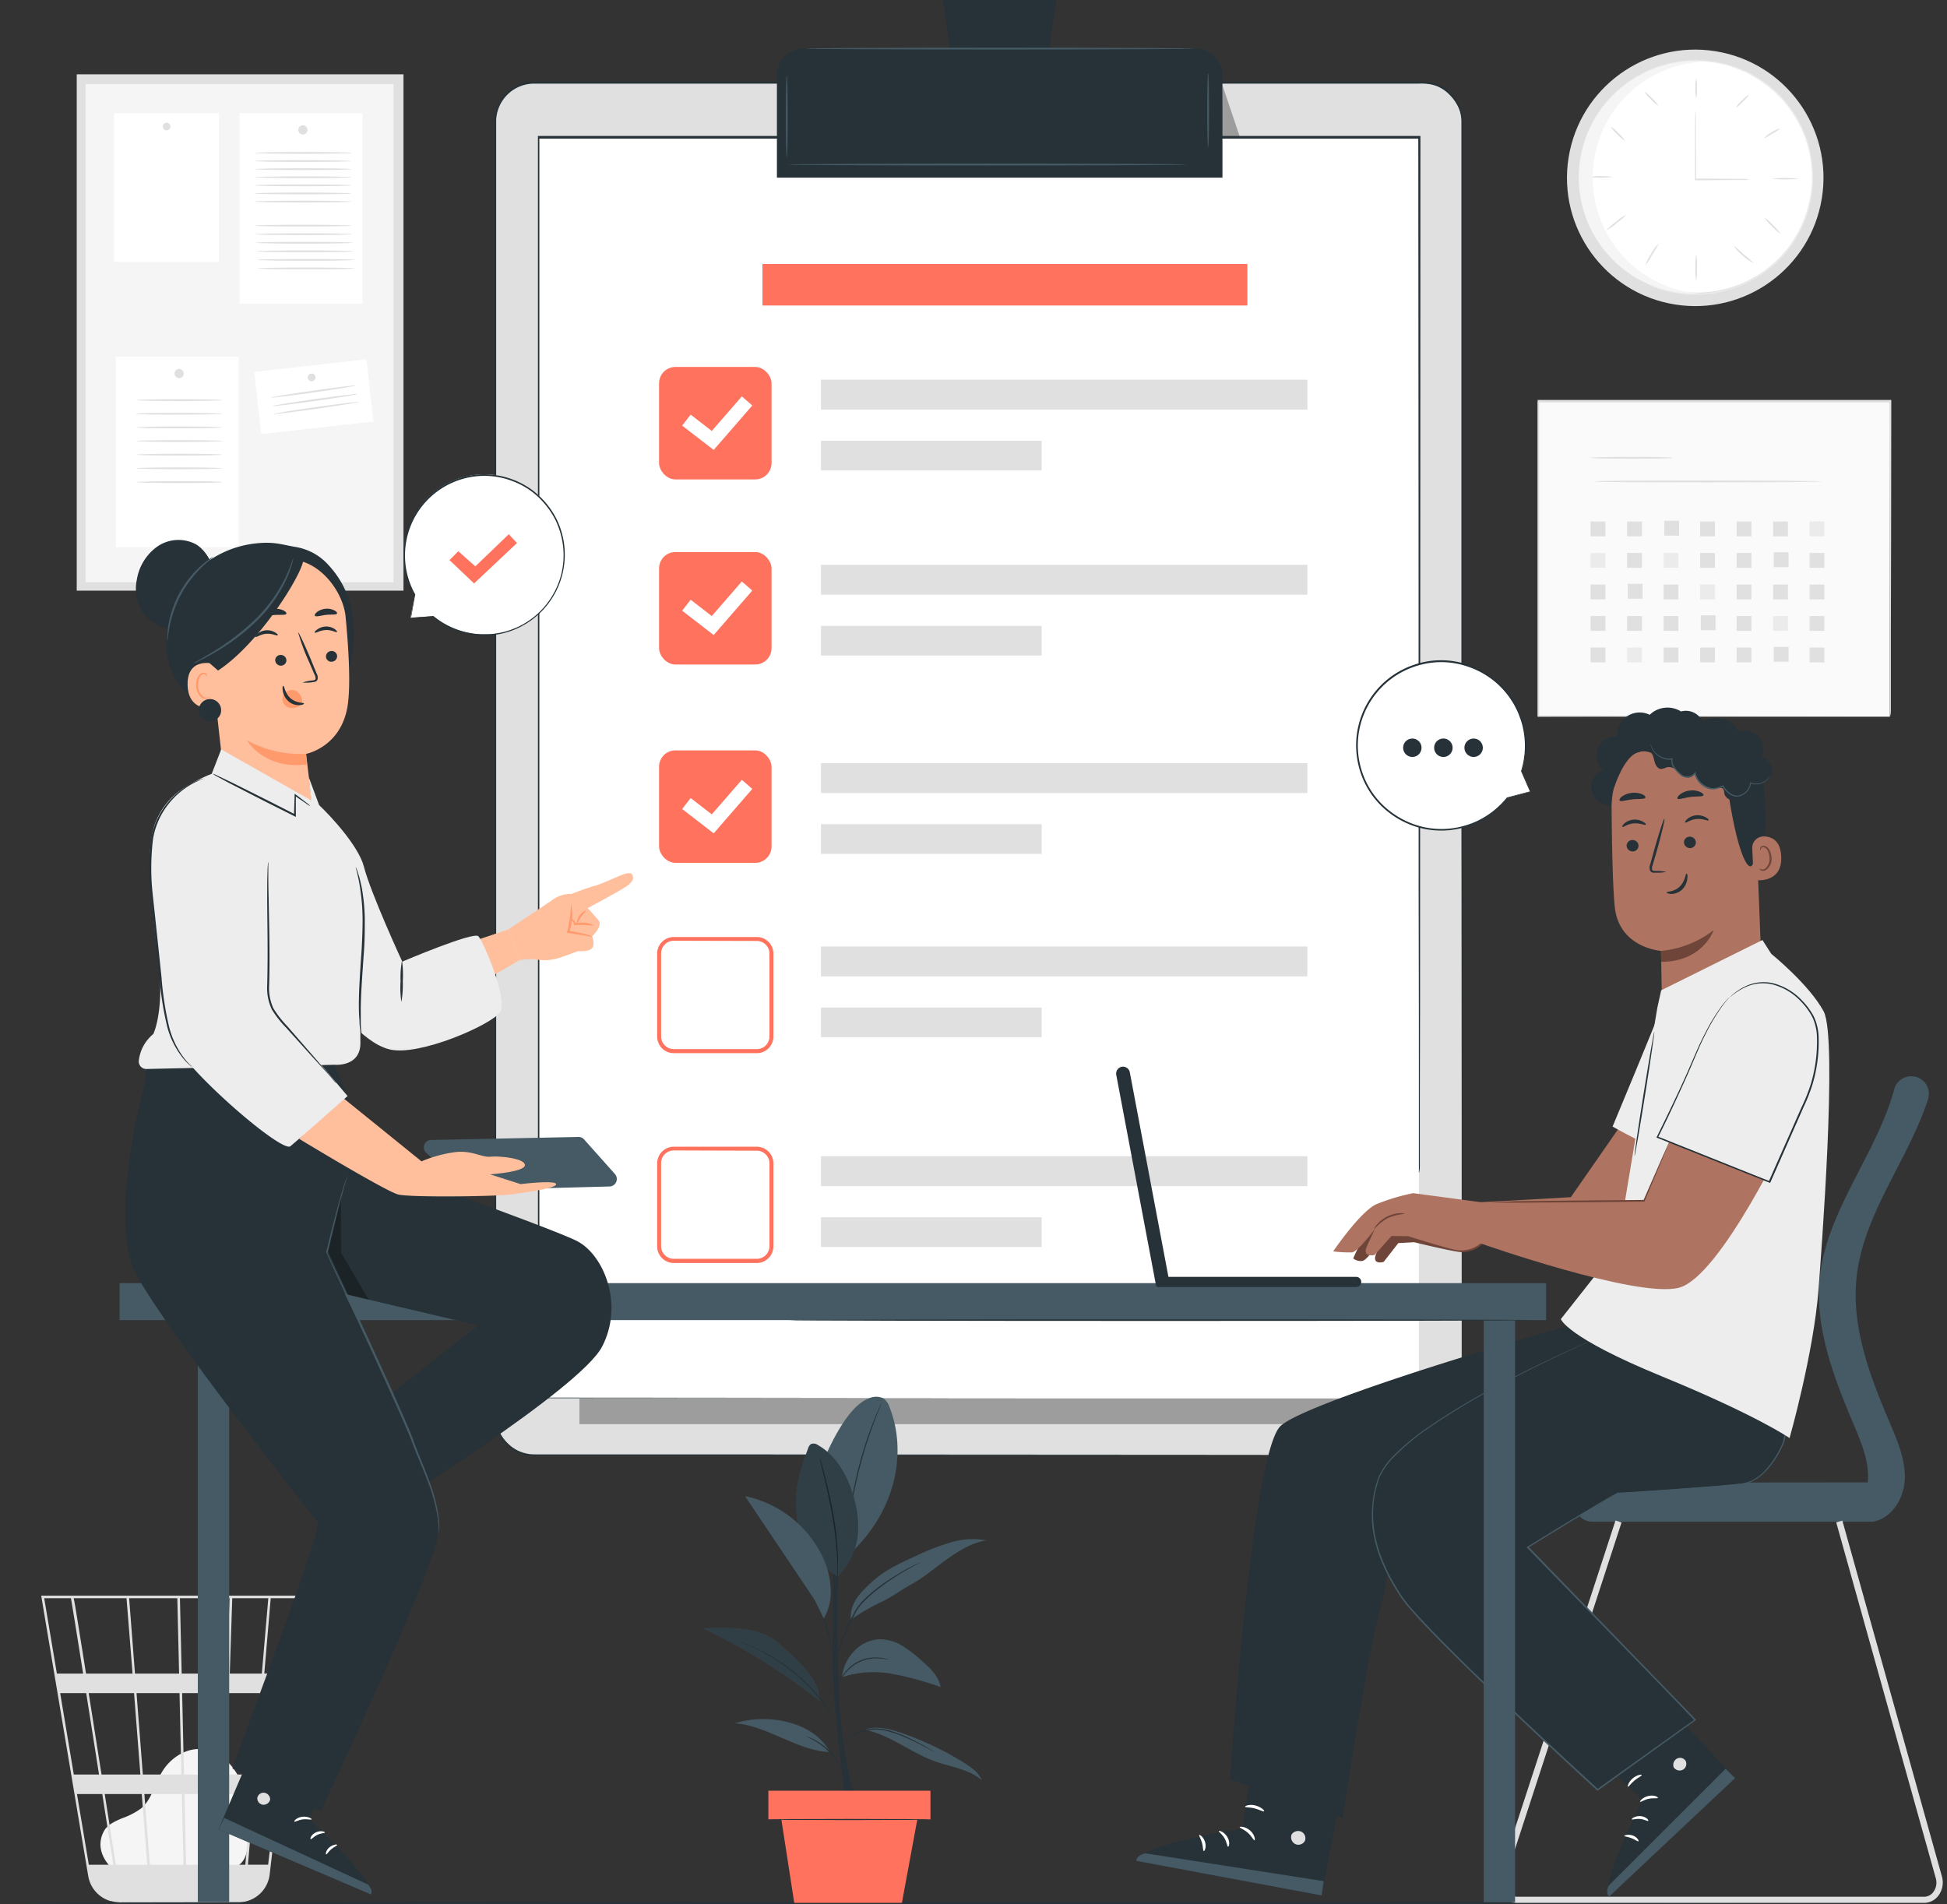 <svg xmlns="http://www.w3.org/2000/svg" viewBox="0 0 460.29 450.16"><rect x="0" y="0" width="460.29" height="450.16" fill="#333333" stroke="none"/><defs><style>.cls-1{fill:#f5f5f5;}.cls-2{fill:#e0e0e0;}.cls-3{fill:#fafafa;}.cls-4{fill:#ebebeb;}.cls-5{fill:#fff;}.cls-6{fill:#263238;}.cls-15,.cls-7{opacity:0.3;}.cls-8{fill:#455a64;}.cls-9{fill:#ff725e;}.cls-10{fill:#6f4439;}.cls-11{fill:#ae7461;}.cls-12{fill:#ededed;}.cls-13{fill:#ffbf9d;}.cls-14{fill:#ff9a6c;}</style></defs><g id="Layer_2" data-name="Layer 2"><g id="Character_1" data-name="Character 1"><path class="cls-1" d="M26.58,441.8c-1.32-1.13-4.27-4.71-2-8.88.83-1.53,2.6-2.29,4.2-3a17.23,17.23,0,0,0,4.61-2.38c2.49-2.13,3.18-5.65,4.84-8.49,1.9-3.25,5.45-5.69,9.2-5.52,4.3.2,7.88,3.71,9.5,7.71s1.68,8.44,1.72,12.76c0,2.39-.09,5.08-1.85,6.69-1.61,1.49-4,1.51-6.24,1.44l-23.47-.72"/><path class="cls-2" d="M71.47,377.26H9.74l11.12,66.3a7.42,7.42,0,0,0,5.27,5.91l.22,0c.18.05.36.11.55.15a8.39,8.39,0,0,0,1.25.14v.06l.3,0H56a8.4,8.4,0,0,0,1.51-.15,7.43,7.43,0,0,0,6.24-6.48l5.36-45.69.25-1.82h0l2.12-18.09ZM59.83,419.55H53.49l.64-19.24h7.34Zm2.25-19.24h6.07l-2.26,19.24H60.44ZM44,440.88l-.39-16.71h9.12l-.55,16.71Zm-9.87-16.71H43l.38,16.71H35.42Zm.69,16.71H27.38c-.71-4.51-1.63-10.38-2.62-16.71h8.75Zm-1.05-21.33-1.49-19.24H42.44l.44,19.24Zm9.73,0-.44-19.24H53.52l-.64,19.24Zm-.55-23.86-.41-17.82H54.26l-.59,17.82Zm-.61,0H31.91l-1.38-17.82H41.92Zm-11,0h-11c-.39-2.46-.76-4.79-1.1-6.88-1.15-7.21-1.58-9.92-1.82-10.94H29.91Zm.35,4.62,1.5,19.24H24c-.31-1.95-.62-3.93-.93-5.9-.71-4.55-1.43-9.09-2.1-13.34Zm-8.24,19.24h-6l-3.22-19.24h6.15C21.32,406.26,22.36,412.87,23.41,419.55Zm.73,4.62c.9,5.78,1.8,11.49,2.62,16.71H21l-2.8-16.71Zm28.64,16.71.56-16.71h6.09L58,440.88Zm1.5-45.19.59-17.82h8.52l-1.53,17.82ZM16.77,377.87c.24,1.29,1.37,8.3,2.88,17.82h-6.2l-3-17.82Zm46.62,63H58.62l1.43-16.71h5.3Zm5.3-45.19H62.48L64,377.87h6.78Z"/><rect class="cls-3" x="363.55" y="95.01" width="83.2" height="74.44"/><path class="cls-2" d="M446.75,169.45s0-.48,0-1.39,0-2.24,0-4c0-3.5,0-8.61,0-15.11,0-13-.06-31.59-.1-54l.19.19-83.19,0h0l.22-.22c0,27.08,0,52.56,0,74.44l-.19-.2,60.18.1,17,.05,4.49,0,1.16,0h-1.11l-4.46,0-16.93,0-60.3.1h-.2v-.19c0-21.88,0-47.36,0-74.44v-.22h.23l83.19,0h.19V95c0,22.42-.07,41-.1,54.08,0,6.48,0,11.58,0,15.06,0,1.73,0,3,0,4S446.75,169.45,446.75,169.45Z"/><path class="cls-2" d="M395.45,108.24c0,.12-4.38.22-9.78.22s-9.78-.1-9.78-.22,4.38-.23,9.78-.23S395.45,108.11,395.45,108.24Z"/><path class="cls-2" d="M430.7,113.82c0,.13-12,.23-26.86.23S377,114,377,113.82s12-.22,26.88-.22S430.7,113.7,430.7,113.82Z"/><rect class="cls-2" x="376.03" y="123.29" width="3.51" height="3.51"/><rect class="cls-2" x="384.66" y="123.29" width="3.51" height="3.51"/><rect class="cls-2" x="393.45" y="123.13" width="3.51" height="3.51"/><rect class="cls-2" x="401.92" y="123.29" width="3.51" height="3.51"/><rect class="cls-2" x="410.55" y="123.29" width="3.51" height="3.51"/><rect class="cls-2" x="419.17" y="123.29" width="3.51" height="3.51"/><rect class="cls-4" x="427.8" y="123.29" width="3.51" height="3.51"/><rect class="cls-4" x="376.03" y="130.74" width="3.51" height="3.51"/><rect class="cls-2" x="384.66" y="130.74" width="3.51" height="3.51"/><rect class="cls-4" x="393.29" y="130.74" width="3.51" height="3.51"/><rect class="cls-2" x="401.92" y="130.74" width="3.51" height="3.51"/><rect class="cls-2" x="410.55" y="130.74" width="3.51" height="3.51"/><rect class="cls-2" x="419.33" y="130.58" width="3.51" height="3.51"/><rect class="cls-2" x="427.8" y="130.74" width="3.51" height="3.51"/><rect class="cls-2" x="376.03" y="138.2" width="3.51" height="3.51"/><rect class="cls-2" x="384.82" y="138.04" width="3.51" height="3.51"/><rect class="cls-2" x="393.29" y="138.2" width="3.51" height="3.51"/><rect class="cls-4" x="401.92" y="138.2" width="3.51" height="3.51"/><rect class="cls-2" x="410.55" y="138.2" width="3.51" height="3.51"/><rect class="cls-2" x="419.17" y="138.2" width="3.51" height="3.51"/><rect class="cls-2" x="427.8" y="138.2" width="3.51" height="3.51"/><rect class="cls-2" x="376.03" y="145.65" width="3.51" height="3.51"/><rect class="cls-2" x="384.66" y="145.65" width="3.51" height="3.51"/><rect class="cls-2" x="393.29" y="145.65" width="3.51" height="3.51"/><rect class="cls-2" x="402.08" y="145.49" width="3.51" height="3.51"/><rect class="cls-2" x="410.55" y="145.65" width="3.51" height="3.51"/><rect class="cls-4" x="419.17" y="145.65" width="3.51" height="3.51"/><rect class="cls-2" x="427.8" y="145.65" width="3.51" height="3.51"/><rect class="cls-2" x="376.03" y="153.1" width="3.51" height="3.51"/><rect class="cls-4" x="384.66" y="153.1" width="3.51" height="3.51"/><rect class="cls-2" x="393.29" y="153.1" width="3.51" height="3.51"/><rect class="cls-2" x="401.92" y="153.1" width="3.51" height="3.51"/><rect class="cls-2" x="410.55" y="153.1" width="3.51" height="3.51"/><rect class="cls-2" x="419.33" y="152.94" width="3.51" height="3.51"/><rect class="cls-2" x="427.8" y="153.1" width="3.51" height="3.51"/><circle class="cls-2" cx="400.77" cy="42.05" r="30.32" transform="translate(295.66 431.07) rotate(-80.87)"/><circle class="cls-5" cx="401.09" cy="41.74" r="27.44"/><path class="cls-4" d="M373.37,40.1s0,.15,0,.44,0,.75,0,1.32v1c0,.36.06.75.09,1.17s.08.87.13,1.35a13.24,13.24,0,0,0,.26,1.53,26,26,0,0,0,2.57,7.51,27.37,27.37,0,0,0,6.46,8.24l1.13,1c.4.3.82.58,1.24.88s.82.61,1.28.86l1.38.78.7.39.75.32,1.5.67c.52.21,1.06.35,1.59.54a15.24,15.24,0,0,0,1.63.48,24.53,24.53,0,0,0,3.44.63c.59.06,1.19.16,1.79.19l1.82,0c.3,0,.61,0,.92,0l.92-.08c.62-.06,1.24-.09,1.86-.18a29.36,29.36,0,0,0,3.73-.83l.93-.27.46-.14.46-.19,1.82-.73c.6-.28,1.18-.61,1.78-.91.29-.16.6-.29.88-.48l.84-.55A29.34,29.34,0,0,0,419,62.54l1.5-1.44.37-.36.35-.4.68-.8.68-.8.61-.86.61-.87.31-.44.27-.46,1.05-1.88c.29-.65.59-1.31.88-2a29.36,29.36,0,0,0,2-8.55,29.29,29.29,0,0,0-.84-8.74c-.21-.7-.41-1.39-.61-2.08l-.81-2-.2-.5-.25-.47L425.1,29l-.49-.94-.57-.89-.58-.88-.28-.43-.33-.41-1.29-1.63A29.12,29.12,0,0,0,418.62,21l-.76-.66c-.26-.22-.55-.39-.81-.59-.55-.38-1.09-.78-1.64-1.13l-1.72-1-.42-.24a4.43,4.43,0,0,0-.45-.2l-.88-.4a30.34,30.34,0,0,0-3.59-1.31c-.6-.17-1.22-.28-1.82-.42l-.91-.2c-.3-.06-.61-.08-.91-.12l-1.81-.21c-.6,0-1.2,0-1.79,0a26.76,26.76,0,0,0-3.49.17,13.52,13.52,0,0,0-1.69.27c-.55.11-1.1.19-1.64.33l-1.58.46-.78.23-.74.29-1.47.59c-.49.19-.93.46-1.39.69s-.91.46-1.34.7l-1.25.81a27.4,27.4,0,0,0-7.48,7.33,26,26,0,0,0-3.53,7.11,14.56,14.56,0,0,0-.46,1.48q-.15.7-.3,1.32c-.09.41-.19.79-.25,1.14s-.08.67-.12,1c-.07.57-.12,1-.16,1.3s-.07.45-.07.45,0-.16,0-.45.07-.74.13-1.31c0-.29.07-.61.11-1s.15-.73.23-1.15.19-.86.29-1.33a13,13,0,0,1,.45-1.49,26,26,0,0,1,3.49-7.17,27.6,27.6,0,0,1,7.51-7.41l1.25-.82c.44-.25.9-.47,1.35-.71s.91-.51,1.4-.7l1.48-.6.75-.3.79-.23,1.59-.47c.54-.14,1.1-.22,1.66-.34a13.68,13.68,0,0,1,1.7-.27,25.54,25.54,0,0,1,3.52-.18c.6,0,1.21,0,1.81,0l1.83.21c.3,0,.61.06.92.12l.91.2c.61.14,1.23.26,1.85.42a29.14,29.14,0,0,1,3.62,1.32l.9.4.44.2.44.24,1.73,1c.56.36,1.1.76,1.66,1.14.27.2.56.38.82.6l.77.66a31,31,0,0,1,3,2.88c.44.54.87,1.09,1.31,1.64l.33.41.29.44.58.89.58.9.5.94.5,1,.25.48.2.5.81,2c.21.7.42,1.4.62,2.1a30,30,0,0,1,.86,8.84,29.59,29.59,0,0,1-2,8.64c-.29.67-.59,1.34-.89,2l-1.06,1.89-.27.47-.31.44-.62.88-.62.88-.69.81-.69.8-.35.4-.38.37-1.51,1.46a31.28,31.28,0,0,1-3.32,2.46l-.85.55c-.29.19-.6.32-.9.48-.6.31-1.18.64-1.79.92l-1.84.74-.46.19-.47.14-.95.27a29.09,29.09,0,0,1-3.76.84c-.63.08-1.26.11-1.88.17l-.93.08c-.31,0-.62,0-.93,0l-1.84,0c-.61,0-1.2-.13-1.8-.19a25.93,25.93,0,0,1-3.47-.64,13.63,13.63,0,0,1-1.65-.5c-.53-.18-1.08-.33-1.6-.54L389.26,67l-.75-.33c-.24-.13-.48-.26-.71-.4l-1.39-.78c-.46-.25-.86-.59-1.29-.88s-.85-.58-1.25-.88l-1.13-1a27.58,27.58,0,0,1-6.48-8.33,26.16,26.16,0,0,1-2.53-7.56c-.08-.54-.23-1-.25-1.54s-.07-.94-.11-1.36-.07-.81-.08-1.16,0-.68,0-1c0-.57,0-1,0-1.32S373.37,40.1,373.37,40.1Z"/><path class="cls-2" d="M413.58,42.49a4.38,4.38,0,0,1-1,.07l-2.68,0c-2.28,0-5.45.06-9,.06h-.18v-2c0-4,0-7.61,0-10.23,0-1.27,0-2.31.06-3.11a6,6,0,0,1,.07-1.13,7.27,7.27,0,0,1,.07,1.13c0,.8,0,1.84,0,3.11,0,2.62.06,6.24.06,10.23v1.79l-.18-.17c3.58,0,6.75,0,9,.06l2.68,0A6.2,6.2,0,0,1,413.58,42.49Z"/><path class="cls-2" d="M401,18.58a7.62,7.62,0,0,1,.18,2.32,7.52,7.52,0,0,1-.18,2.31,7.52,7.52,0,0,1-.18-2.31A7.62,7.62,0,0,1,401,18.58Z"/><path class="cls-2" d="M413.56,22.3A7.49,7.49,0,0,1,412.07,24a7.2,7.2,0,0,1-1.74,1.49,7.2,7.2,0,0,1,1.49-1.74A7.49,7.49,0,0,1,413.56,22.3Z"/><path class="cls-2" d="M420.91,30.33A9.3,9.3,0,0,1,419,31.6a9.87,9.87,0,0,1-2,1.11,6,6,0,0,1,1.82-1.41A6.38,6.38,0,0,1,420.91,30.33Z"/><path class="cls-2" d="M425.22,42.25a27.83,27.83,0,0,1-6.32,0,29.45,29.45,0,0,1,6.32,0Z"/><path class="cls-2" d="M381.38,41.83a24.84,24.84,0,0,1-6,0,24.84,24.84,0,0,1,6,0Z"/><path class="cls-2" d="M384.48,50.71a12.72,12.72,0,0,1-2.25,2,13,13,0,0,1-2.49,1.77,14,14,0,0,1,2.26-2A13.32,13.32,0,0,1,384.48,50.71Z"/><path class="cls-2" d="M392.13,57.57a21.49,21.49,0,0,1-1.53,2.66A22.06,22.06,0,0,1,389,62.84a9.85,9.85,0,0,1,1.32-2.79A9.85,9.85,0,0,1,392.13,57.57Z"/><path class="cls-2" d="M401,66.42a14,14,0,0,1-.18-3.16A14,14,0,0,1,401,60.1a14,14,0,0,1,.18,3.16A14,14,0,0,1,401,66.42Z"/><path class="cls-2" d="M414.61,62.21A9.25,9.25,0,0,1,412,60.43a9.32,9.32,0,0,1-2.12-2.34,26,26,0,0,1,2.36,2.07A26.45,26.45,0,0,1,414.61,62.21Z"/><path class="cls-2" d="M421,55.32a10.83,10.83,0,0,1-2.1-1.84,11,11,0,0,1-1.84-2.09,10.83,10.83,0,0,1,2.1,1.84A11.41,11.41,0,0,1,421,55.32Z"/><path class="cls-2" d="M384.19,33.33a8.31,8.31,0,0,1-1.85-1.59,8.31,8.31,0,0,1-1.59-1.85,8.31,8.31,0,0,1,1.85,1.59A8.31,8.31,0,0,1,384.19,33.33Z"/><path class="cls-2" d="M392.08,25a8.13,8.13,0,0,1-1.81-1.56,8.36,8.36,0,0,1-1.57-1.81,8.05,8.05,0,0,1,1.82,1.56A8.13,8.13,0,0,1,392.08,25Z"/><path class="cls-1" d="M376.52,42a27.43,27.43,0,0,1,25.8-27.38c-.54,0-1.08-.06-1.63-.06a27.44,27.44,0,0,0,0,54.88c.55,0,1.09,0,1.63,0A27.44,27.44,0,0,1,376.52,42Z"/><rect class="cls-2" x="18.14" y="17.57" width="77.25" height="122.08"/><rect class="cls-1" x="20.22" y="19.87" width="72.82" height="117.78"/><rect class="cls-5" x="56.64" y="26.73" width="29.04" height="45.06"/><path class="cls-2" d="M72.7,30.71a1.09,1.09,0,1,1-1.09-1.08A1.09,1.09,0,0,1,72.7,30.71Z"/><rect class="cls-5" x="27.37" y="84.33" width="29.04" height="45.06"/><path class="cls-2" d="M43.44,88.31a1.09,1.09,0,1,1-1.09-1.08A1.08,1.08,0,0,1,43.44,88.31Z"/><rect class="cls-5" x="26.98" y="26.73" width="24.8" height="35.19"/><path class="cls-2" d="M40.28,29.92a.9.9,0,1,1-.9-.9A.9.9,0,0,1,40.28,29.92Z"/><rect class="cls-5" x="60.85" y="86.4" width="26.69" height="14.79" transform="translate(-10.05 8.91) rotate(-6.44)"/><path class="cls-2" d="M74.6,89.23a.92.92,0,1,1-.92-.92A.92.92,0,0,1,74.6,89.23Z"/><path class="cls-2" d="M52.53,94.6c0,.12-4.55.22-10.18.22s-10.18-.1-10.18-.22,4.56-.21,10.18-.21S52.53,94.48,52.53,94.6Z"/><path class="cls-2" d="M52.53,97.83c0,.12-4.55.21-10.18.21S32.17,98,32.17,97.83s4.56-.22,10.18-.22S52.53,97.71,52.53,97.83Z"/><path class="cls-2" d="M52.53,101.05c0,.12-4.55.22-10.18.22s-10.18-.1-10.18-.22,4.56-.22,10.18-.22S52.53,100.93,52.53,101.05Z"/><path class="cls-2" d="M52.53,104.27c0,.12-4.55.22-10.18.22s-10.18-.1-10.18-.22,4.56-.21,10.18-.21S52.53,104.15,52.53,104.27Z"/><path class="cls-2" d="M52.53,107.5c0,.12-4.55.21-10.18.21s-10.18-.09-10.18-.21,4.56-.22,10.18-.22S52.53,107.38,52.53,107.5Z"/><path class="cls-2" d="M52.53,110.72c0,.12-4.55.22-10.18.22s-10.18-.1-10.18-.22,4.56-.21,10.18-.21S52.53,110.6,52.53,110.72Z"/><path class="cls-2" d="M52.53,114c0,.12-4.55.21-10.18.21s-10.18-.09-10.18-.21,4.56-.22,10.18-.22S52.53,113.83,52.53,114Z"/><path class="cls-2" d="M84.14,91.15c0,.12-4.48.85-10,1.64S64,94.11,64,94s4.49-.86,10.06-1.64S84.12,91,84.14,91.15Z"/><path class="cls-2" d="M84.55,93.17c0,.11-4.49.85-10.06,1.63S64.4,96.13,64.38,96s4.48-.85,10.05-1.64S84.53,93.05,84.55,93.17Z"/><path class="cls-2" d="M84.92,95c0,.12-4.49.85-10.06,1.64S64.77,98,64.75,97.87s4.48-.85,10-1.63S84.9,94.91,84.92,95Z"/><path class="cls-2" d="M83.12,36.15c0,.12-5.15.22-11.5.22s-11.51-.1-11.51-.22,5.15-.21,11.51-.21S83.12,36,83.12,36.15Z"/><path class="cls-2" d="M83.12,38.07c0,.12-5.15.22-11.5.22s-11.51-.1-11.51-.22,5.15-.22,11.51-.22S83.12,38,83.12,38.07Z"/><path class="cls-2" d="M83.12,40c0,.12-5.15.21-11.5.21S60.11,40.11,60.11,40s5.15-.22,11.51-.22S83.12,39.87,83.12,40Z"/><path class="cls-2" d="M83.12,41.9c0,.12-5.15.22-11.5.22S60.11,42,60.11,41.9s5.15-.21,11.51-.21S83.12,41.79,83.12,41.9Z"/><path class="cls-2" d="M83.12,43.82c0,.12-5.15.22-11.5.22s-11.51-.1-11.51-.22,5.15-.22,11.51-.22S83.12,43.7,83.12,43.82Z"/><path class="cls-2" d="M83.12,45.74c0,.12-5.15.21-11.5.21s-11.51-.09-11.51-.21,5.15-.22,11.51-.22S83.12,45.62,83.12,45.74Z"/><path class="cls-2" d="M83.12,47.65c0,.12-5.15.22-11.5.22s-11.51-.1-11.51-.22,5.15-.21,11.51-.21S83.12,47.54,83.12,47.65Z"/><path class="cls-2" d="M83.12,53.34c0,.12-5.15.22-11.5.22s-11.51-.1-11.51-.22,5.15-.21,11.51-.21S83.12,53.22,83.12,53.34Z"/><path class="cls-2" d="M83.28,55.37c0,.12-5.15.21-11.5.21s-11.51-.09-11.51-.21,5.15-.22,11.51-.22S83.28,55.25,83.28,55.37Z"/><path class="cls-2" d="M83.44,57.39c0,.12-5.15.22-11.5.22s-11.51-.1-11.51-.22,5.15-.21,11.51-.21S83.44,57.27,83.44,57.39Z"/><path class="cls-2" d="M83.61,59.42c0,.12-5.16.21-11.51.21s-11.5-.09-11.5-.21,5.15-.22,11.5-.22S83.61,59.3,83.61,59.42Z"/><path class="cls-2" d="M83.77,61.44c0,.12-5.15.22-11.51.22s-11.5-.1-11.5-.22,5.15-.21,11.5-.21S83.77,61.32,83.77,61.44Z"/><path class="cls-2" d="M83.93,63.47c0,.12-5.15.21-11.51.21s-11.5-.09-11.5-.21,5.15-.22,11.5-.22S83.93,63.35,83.93,63.47Z"/><path class="cls-6" d="M460.29,449.9c0,.15-103,.26-230.14.26S0,450.05,0,449.9s103-.26,230.15-.26S460.29,449.76,460.29,449.9Z"/><rect class="cls-2" x="117.03" y="19.57" width="228.6" height="324.47" rx="9.24"/><path class="cls-6" d="M336.4,344l.71-.05a9.83,9.83,0,0,0,2.06-.4,9.24,9.24,0,0,0,5.79-5.45,8.89,8.89,0,0,0,.6-2.8c.05-1,0-2.08,0-3.2,0-2.24,0-4.69,0-7.34,0-5.31,0-11.44,0-18.33,0-27.59,0-67.51-.07-116.83,0-24.66,0-51.68,0-80.68q0-21.75,0-44.94V40.51q0-6,0-12a9,9,0,0,0-7-8.51,12,12,0,0,0-3-.23H126.3a9,9,0,0,0-9,8.57c0,4.66,0,9.34,0,14q0,13.94,0,27.69v54.13c0,35.49,0,69.73,0,102.34s0,63.6,0,92.6v10.78c0,1.78,0,3.57,0,5.32a9,9,0,0,0,1.64,4.82,9.18,9.18,0,0,0,3.95,3.16,10,10,0,0,0,2.46.63c.83.07,1.7.05,2.55.06h48.91l116.83.07,31.76.05,8.26,0c1.86,0,2.81,0,2.81,0s-.95,0-2.81,0l-8.26,0-31.76.05-116.83.07H127.83c-.85,0-1.71,0-2.59,0a9.85,9.85,0,0,1-2.56-.66,9.56,9.56,0,0,1-4.1-3.27,9.39,9.39,0,0,1-1.7-5c0-1.78,0-3.54,0-5.33V319.1c0-29,0-60,0-92.6s0-66.85,0-102.34q0-26.62,0-54.13V42.34c0-4.65,0-9.3,0-14a9.45,9.45,0,0,1,9.46-9H335.4a13.43,13.43,0,0,1,3.09.24,9.38,9.38,0,0,1,7.33,8.9q0,6,0,12,0,11.93,0,23.51,0,23.16,0,44.94c0,29,0,56,0,80.68,0,49.32-.05,89.24-.07,116.83,0,6.89,0,13,0,18.33,0,2.65,0,5.1,0,7.34,0,1.13,0,2.19,0,3.21a9,9,0,0,1-.62,2.82,9.31,9.31,0,0,1-2.81,3.84,9.75,9.75,0,0,1-3.05,1.63,10.38,10.38,0,0,1-2.07.38Z"/><g class="cls-7"><polygon points="136.98 336.71 328.84 336.71 326.74 296.8 326.74 275.56 136.98 305.21 136.98 336.71"/></g><g class="cls-7"><polygon points="289.02 20.23 293.38 33.17 293.38 39.5 288.46 39.5 289.02 20.23"/></g><polygon class="cls-5" points="127.23 32.57 127.23 330.63 282.72 330.63 335.44 330.63 335.44 32.57 127.23 32.57"/><path class="cls-6" d="M335.44,277.33s0-.38,0-1.14,0-1.9,0-3.39c0-3,0-7.42,0-13.19,0-11.56,0-28.47-.06-49.94,0-43,0-104.15-.08-177.1l.2.2-208.21,0,.22-.22v.27c0,114.58,0,219.21,0,297.79l-.17-.17,113.67.08,31,0,8.07,0,2.75,0-2.75,0-8.07,0-31,0-113.67.07h-.17v-.16c0-78.58,0-183.21,0-297.79v-.49h.22l208.21,0h.2v.19c0,72.95-.06,134.14-.08,177.1,0,21.47,0,38.38-.06,49.94,0,5.77,0,10.2,0,13.19,0,1.49,0,2.62,0,3.39S335.44,277.33,335.44,277.33Z"/><path class="cls-6" d="M190,11.49h92.7A6.33,6.33,0,0,1,289,17.82V42a0,0,0,0,1,0,0H183.67a0,0,0,0,1,0,0V17.82A6.33,6.33,0,0,1,190,11.49Z"/><polygon class="cls-6" points="249.75 0 222.94 0 226.07 22.98 246.27 22.98 249.75 0"/><path class="cls-8" d="M282.25,11.49c0,.12-20.55.22-45.9.22s-45.91-.1-45.91-.22,20.55-.22,45.91-.22S282.25,11.37,282.25,11.49Z"/><path class="cls-8" d="M186,37.12c-.12,0-.22-4.32-.22-9.66s.1-9.65.22-9.65.22,4.32.22,9.65S186.15,37.12,186,37.12Z"/><path class="cls-8" d="M285.61,34.83c-.12,0-.22-3.92-.22-8.76s.1-8.77.22-8.77.22,3.93.22,8.77S285.73,34.83,285.61,34.83Z"/><path class="cls-8" d="M280.53,38.9c0,.12-21.1.22-47.12.22s-47.13-.1-47.13-.22,21.1-.23,47.13-.23S280.53,38.77,280.53,38.9Z"/><rect class="cls-2" x="194.09" y="89.77" width="114.99" height="7.07"/><rect class="cls-2" x="194.09" y="104.21" width="52.17" height="7.02"/><rect class="cls-9" x="155.81" y="86.76" width="26.59" height="26.59" rx="3.86"/><polygon class="cls-5" points="168.72 106.38 161.27 100.63 163.28 98.03 168.27 101.89 175.38 93.72 177.85 95.87 168.72 106.38"/><rect class="cls-2" x="194.09" y="133.54" width="114.99" height="7.07"/><rect class="cls-2" x="194.09" y="147.97" width="52.17" height="7.02"/><rect class="cls-9" x="155.81" y="130.52" width="26.59" height="26.59" rx="3.86"/><polygon class="cls-5" points="168.72 150.14 161.27 144.39 163.28 141.79 168.27 145.65 175.38 137.48 177.85 139.63 168.72 150.14"/><rect class="cls-2" x="194.09" y="180.43" width="114.99" height="7.07"/><rect class="cls-2" x="194.09" y="194.86" width="52.17" height="7.02"/><rect class="cls-2" x="194.09" y="223.77" width="114.99" height="7.07"/><rect class="cls-2" x="194.09" y="238.21" width="52.17" height="7.02"/><rect class="cls-9" x="155.81" y="177.41" width="26.59" height="26.59" rx="3.86"/><polygon class="cls-5" points="168.72 197.03 161.27 191.28 163.28 188.68 168.27 192.54 175.38 184.37 177.85 186.52 168.72 197.03"/><path class="cls-9" d="M178.91,249H159.29a3.93,3.93,0,0,1-3.93-3.93V225.47a3.93,3.93,0,0,1,3.93-3.93h19.62a3.93,3.93,0,0,1,3.93,3.93v19.62A3.93,3.93,0,0,1,178.91,249Zm-19.62-26.58a3,3,0,0,0-3,3v19.62a3,3,0,0,0,3,3h19.62a3,3,0,0,0,3-3V225.47a3,3,0,0,0-3-3Z"/><rect class="cls-2" x="194.09" y="273.36" width="114.99" height="7.07"/><rect class="cls-2" x="194.09" y="287.8" width="52.17" height="7.02"/><path class="cls-9" d="M178.91,298.61H159.29a3.94,3.94,0,0,1-3.93-3.93V275.06a3.94,3.94,0,0,1,3.93-3.94h19.62a3.94,3.94,0,0,1,3.93,3.94v19.62A3.94,3.94,0,0,1,178.91,298.61ZM159.29,272a3,3,0,0,0-3,3v19.62a3,3,0,0,0,3,3h19.62a3,3,0,0,0,3-3V275.06a3,3,0,0,0-3-3Z"/><rect class="cls-9" x="180.25" y="62.41" width="114.64" height="9.82"/><path class="cls-6" d="M200,426.32s-3.45-23.73-3.17-37.53,0-29.34,0-29.34h1.59s-1.08,27.4.09,43.93,4.26,22.94,4.26,22.94H200"/><path class="cls-8" d="M210.32,332.76a4.23,4.23,0,0,0-1.45-2.13,4,4,0,0,0-3.46,0c-4.81,1.7-9.06,10.66-11,15.37l6.38,21.49C212.3,356.84,214.29,342.83,210.32,332.76Z"/><path class="cls-6" d="M208.49,331.5a.93.93,0,0,1-.09.28c-.08.21-.18.47-.31.79-.28.67-.67,1.66-1.14,2.88-.94,2.44-2.14,5.85-3.21,9.7s-1.8,7.38-2.25,10c-.23,1.29-.4,2.33-.51,3.06,0,.33-.1.61-.13.83a1.48,1.48,0,0,1-.07.29,1.34,1.34,0,0,1,0-.3c0-.22,0-.5.08-.84.08-.73.22-1.78.43-3.07a91.18,91.18,0,0,1,5.47-19.7c.49-1.21.91-2.19,1.22-2.85l.35-.77Z"/><path class="cls-8" d="M198,372.68a19.45,19.45,0,0,1-9.83-16.35c-.23-4.77,1.23-9.45,2.89-13.92a1.88,1.88,0,0,1,.68-1,1.72,1.72,0,0,1,1.63.26c4.34,2.47,7,7.19,8.37,12a24.08,24.08,0,0,1,1,9.86,16.41,16.41,0,0,1-4.73,9.18"/><path class="cls-6" d="M198,372.68a1.11,1.11,0,0,1,0-.29c0-.22,0-.49,0-.83,0-.71,0-1.75-.09-3a84,84,0,0,0-1.11-9.93c-.66-3.85-1.47-7.29-2.06-9.79-.3-1.21-.53-2.21-.71-2.95-.08-.32-.14-.59-.18-.8a1.2,1.2,0,0,1,0-.29,1.71,1.71,0,0,1,.1.28c.06.2.13.47.23.79.2.69.47,1.69.79,2.93.64,2.48,1.47,5.93,2.14,9.79a71.49,71.49,0,0,1,1,10c0,1.28,0,2.32,0,3,0,.34,0,.61,0,.83A1.11,1.11,0,0,1,198,372.68Z"/><g class="cls-7"><path d="M198,372.68a19.45,19.45,0,0,1-9.83-16.35c-.23-4.77,1.23-9.45,2.89-13.92a1.88,1.88,0,0,1,.68-1,1.72,1.72,0,0,1,1.63.26c4.34,2.47,7,7.19,8.37,12a24.08,24.08,0,0,1,1,9.86,16.41,16.41,0,0,1-4.73,9.18"/></g><path class="cls-8" d="M204.69,409c5.89,1.29,10.73,5.44,16.41,7.46,3.76,1.34,8,1.81,11,4.44-.72-1.82-2.42-3-4.08-4.07a73.81,73.81,0,0,0-14.87-7.1c-2.67-.92-5.57-1.69-8.29-.93"/><path class="cls-8" d="M196.18,414.22c-7.36-.12-15.12-6.39-22.46-6.77,7.68-2.47,18.67-.45,22.46,6.77"/><path class="cls-8" d="M199.06,396.54a24,24,0,0,1,11.79-.8,71.16,71.16,0,0,1,11.5,3.13c-.38-2.56-2.45-4.48-4.4-6.18a29.78,29.78,0,0,0-4.61-3.55,10.25,10.25,0,0,0-5.54-1.57,8.78,8.78,0,0,0-6.12,3.08,10.27,10.27,0,0,0-2.62,5.89"/><path class="cls-8" d="M183.94,388.41c-4.64-4-11.67-3.58-17.77-3.44a144.35,144.35,0,0,1,27.55,17.17C194,397.83,189.8,393.41,183.94,388.41Z"/><g class="cls-7"><path d="M183.94,388.41c-4.64-4-11.67-3.58-17.77-3.44a144.35,144.35,0,0,1,27.55,17.17C194,397.83,189.8,393.41,183.94,388.41Z"/></g><path class="cls-8" d="M201.15,382.94a50.67,50.67,0,0,1,7.14-4.15c2.44-1.11,4.72-2.88,7.07-4.15,3.06-1.66,5.71-4,8.52-6s5.89-3.91,9.32-4.45a18.2,18.2,0,0,0-8.48.49,53.93,53.93,0,0,0-8,3.11c-3.62,1.63-7.3,3.3-10.26,5.94s-5.63,5.26-5.32,9.22"/><path class="cls-6" d="M221,414.22a.89.89,0,0,1-.24-.1l-.64-.33c-.56-.3-1.35-.74-2.36-1.24-.49-.26-1-.54-1.64-.82s-1.23-.58-1.91-.87a27.72,27.72,0,0,0-4.54-1.58,9.65,9.65,0,0,0-4.73-.12,13.1,13.1,0,0,0-2,.59,11.1,11.1,0,0,0-1.62.83,10.87,10.87,0,0,0-2,1.68c-.43.46-.64.74-.65.73s0-.08.13-.22.24-.33.44-.58a9.65,9.65,0,0,1,2-1.76,10,10,0,0,1,1.64-.88,13.46,13.46,0,0,1,2-.63,9.84,9.84,0,0,1,4.84.1,26.55,26.55,0,0,1,4.57,1.62c.68.3,1.33.6,1.92.9s1.14.57,1.63.85c1,.52,1.78,1,2.32,1.31l.62.38A.87.87,0,0,1,221,414.22Z"/><path class="cls-6" d="M190.69,410.57a1.59,1.59,0,0,1,.46.13,10.74,10.74,0,0,1,1.2.53,14.6,14.6,0,0,1,3.52,2.49,14.81,14.81,0,0,1,2.64,3.42,11.68,11.68,0,0,1,.57,1.18,1.65,1.65,0,0,1,.15.46s-.32-.61-.88-1.54a16.23,16.23,0,0,0-6.09-5.85C191.31,410.86,190.67,410.61,190.69,410.57Z"/><path class="cls-6" d="M174.38,388a1.37,1.37,0,0,1,.32.09l.88.31,1.4.52c.54.2,1.13.5,1.8.79a42.85,42.85,0,0,1,9.59,6.11,49.44,49.44,0,0,1,4.48,4.41,51,51,0,0,1,3.17,4c.84,1.2,1.48,2.19,1.92,2.88l.5.79a3,3,0,0,1,.17.28s-.08-.08-.21-.25-.32-.43-.55-.77c-.46-.67-1.12-1.64-2-2.82s-1.94-2.53-3.21-4a47.58,47.58,0,0,0-4.46-4.36,44.66,44.66,0,0,0-9.5-6.15c-.66-.3-1.25-.61-1.78-.83l-1.38-.55-.86-.36Z"/><path class="cls-6" d="M210.12,392.4a2.27,2.27,0,0,1-.58-.08l-.68-.12c-.27-.05-.57-.05-.91-.09a9.18,9.18,0,0,0-7.37,2.71,10.7,10.7,0,0,0-1.48,1.83,14,14,0,0,0-1,1.94,2,2,0,0,1,.15-.58,7.92,7.92,0,0,1,.7-1.45,10,10,0,0,1,1.47-1.91,9,9,0,0,1,7.56-2.72c.34,0,.65.06.91.12l.68.17A2.19,2.19,0,0,1,210.12,392.4Z"/><path class="cls-6" d="M217.53,369.42a1.28,1.28,0,0,1-.28.17l-.82.45c-.72.39-1.75.95-3,1.69s-2.71,1.66-4.26,2.78a35.28,35.28,0,0,0-4.77,4,12.15,12.15,0,0,0-2,2.53c-.48.92-.95,1.82-1.37,2.68a49,49,0,0,0-2.05,4.66,27.11,27.11,0,0,0-1,3.28c-.19.79-.26,1.24-.29,1.23a2.54,2.54,0,0,1,0-.32c0-.22.07-.53.16-.93a23.43,23.43,0,0,1,.92-3.32,44.69,44.69,0,0,1,2-4.71c.42-.86.88-1.76,1.36-2.69a12,12,0,0,1,2-2.59,34.18,34.18,0,0,1,4.81-4c1.58-1.11,3.06-2,4.32-2.74s2.31-1.26,3-1.62l.85-.4Z"/><path class="cls-6" d="M196.86,391.74a5.17,5.17,0,0,1-.14-.63c-.09-.45-.2-1-.32-1.7a44.14,44.14,0,0,0-3.5-10.83l-.72-1.58a3.39,3.39,0,0,1-.24-.59,2.94,2.94,0,0,1,.33.55c.2.36.47.88.8,1.54a36.73,36.73,0,0,1,3.51,10.88c.11.72.2,1.31.24,1.72A2.39,2.39,0,0,1,196.86,391.74Z"/><path class="cls-8" d="M196.33,375a19.84,19.84,0,0,0-2.4-8,26.26,26.26,0,0,0-17.8-13.27l16.48,24.56,2.13,4.39A12.61,12.61,0,0,0,196.33,375Z"/><rect class="cls-9" x="181.65" y="423.38" width="38.32" height="6.79"/><polygon class="cls-9" points="184.51 428.83 187.77 449.9 213.22 449.9 217.11 428.83 184.51 428.83"/><path class="cls-6" d="M220,430.18c0,.08-8.64.14-19.3.14s-19.31-.06-19.31-.14,8.64-.13,19.31-.13S220,430.11,220,430.18Z"/><path class="cls-5" d="M361.71,187.15l-2-4.83a19.82,19.82,0,0,0,0-12,19.92,19.92,0,1,0-15.21,25.55,19.77,19.77,0,0,0,11.82-7.19h0Z"/><path class="cls-6" d="M361.71,187.15l-.33.11-1,.3-4,1.17a.08.08,0,0,1-.11-.06.09.09,0,0,1,0-.07h0l.16.1a19.94,19.94,0,0,1-7.6,5.95,20.92,20.92,0,0,1-6.17,1.63,20.1,20.1,0,0,1-7.23-.62,20.48,20.48,0,0,1-7.16-3.63,19.69,19.69,0,0,1-5.51-6.69,20.59,20.59,0,0,1-2.16-9,20.17,20.17,0,0,1,8.75-16.71,20.62,20.62,0,0,1,8.7-3.35,19.69,19.69,0,0,1,8.72.79A20.55,20.55,0,0,1,353.8,161a19.94,19.94,0,0,1,4.58,5.68l.73,1.53c.23.51.39,1,.58,1.53a18.19,18.19,0,0,1,.78,3,19.89,19.89,0,0,1-.7,9.59v-.06c.63,1.55,1.12,2.77,1.47,3.62l.36.93a1.81,1.81,0,0,1,.11.31s-.06-.12-.15-.33-.24-.54-.42-.93l-1.54-3.53a.15.15,0,0,1,0-.06,19.84,19.84,0,0,0,.58-9.49,18.57,18.57,0,0,0-.78-2.94c-.2-.49-.36-1-.58-1.5s-.49-1-.74-1.5a19.77,19.77,0,0,0-4.53-5.56,20.13,20.13,0,0,0-6.94-3.81,19.15,19.15,0,0,0-8.53-.75,20.15,20.15,0,0,0-8.5,3.28A19.75,19.75,0,0,0,321,176.36a20,20,0,0,0,2.1,8.76,19.31,19.31,0,0,0,5.38,6.57,20.21,20.21,0,0,0,7,3.58,19.59,19.59,0,0,0,7.09.65,20.54,20.54,0,0,0,6.09-1.56,20,20,0,0,0,7.57-5.79.09.09,0,0,1,.13,0,.08.08,0,0,1,0,.11h0l-.12-.13,4-1.05,1-.27A1.87,1.87,0,0,1,361.71,187.15Z"/><circle class="cls-6" cx="333.89" cy="176.79" r="2.18"/><path class="cls-6" d="M343.41,176.79a2.18,2.18,0,1,1-2.18-2.18A2.18,2.18,0,0,1,343.41,176.79Z"/><circle class="cls-6" cx="348.38" cy="176.79" r="2.18"/><path class="cls-5" d="M97.05,146.05l1-5.57a18.94,18.94,0,1,1,4.37,5.2h0Z"/><path class="cls-6" d="M97.05,146.05h.33l1,0,4-.22a.09.09,0,0,0,.07-.09.06.06,0,0,0,0,0h0l-.11.11a18.89,18.89,0,0,0,8.27,4,19.09,19.09,0,0,0,2.92.37c.51,0,1,0,1.56,0a7.18,7.18,0,0,0,.8,0l.8-.09a19.13,19.13,0,0,0,14.89-27.39,19.41,19.41,0,0,0-2.6-3.91,19.65,19.65,0,0,0-3.42-3.16,19.36,19.36,0,0,0-12.64-3.48,19.1,19.1,0,0,0-7.85,2.42,19.33,19.33,0,0,0-5.73,5,19.12,19.12,0,0,0-3.92,12.15,18.8,18.8,0,0,0,2.53,8.87v-.05q-.44,2.72-.66,4.17l-.16,1.06c0,.23,0,.35,0,.35s0-.13.08-.38.11-.61.2-1.07c.17-.95.42-2.33.75-4.1a.13.13,0,0,0,0-.06,18.73,18.73,0,0,1-2.41-8.79,18.81,18.81,0,0,1,17.27-19.19,18.45,18.45,0,0,1,8.46,1.3,18,18,0,0,1,7.27,5.23,19.28,19.28,0,0,1,2.55,3.82,19.06,19.06,0,0,1,1.48,4.26,18.75,18.75,0,0,1-.1,8.63,19,19,0,0,1-3.65,7.25,18.62,18.62,0,0,1-12.3,6.79l-.8.09c-.26,0-.52,0-.78,0-.52,0-1,0-1.54,0a17.59,17.59,0,0,1-2.88-.35,18.87,18.87,0,0,1-8.22-3.9s-.09,0-.11,0a.08.08,0,0,0,0,.1h0l.06-.12-3.93.31-1,.09Z"/><polygon class="cls-9" points="106.26 132.42 108.35 130.33 112.37 133.91 120.28 126.31 122.22 128.39 112.08 137.94 106.26 132.42"/><path class="cls-8" d="M441.56,350.48c0-.24.05-.47.06-.71.2-4.49-1.63-8.81-3.39-13-4.72-11.12-9.28-22.92-8-34.92,1.75-15.87,13.42-29,17.59-44.34a4.15,4.15,0,0,1,4-3.05h0a4.16,4.16,0,0,1,4,5.4c-4.64,14.35-15.23,26.94-16.89,42-1.32,12,3.24,23.8,8,34.92,1.75,4.15,3.58,8.47,3.38,13s-3.09,9.23-7.55,10H376.47a4.18,4.18,0,0,1-4.19-4.17v-.9a4.18,4.18,0,0,1,4.19-4.17Z"/><path class="cls-2" d="M454.9,449.9H358.66a4.22,4.22,0,0,1-3.43-1.81,5.19,5.19,0,0,1-.71-4.65l27.4-83.95,1.43.47-27.4,84a3.71,3.71,0,0,0,.49,3.3,2.77,2.77,0,0,0,2.22,1.19H454.9a2.7,2.7,0,0,0,2.17-1.14,3.7,3.7,0,0,0,.58-3.2L434.1,359.93l1.45-.41,23.54,84.13a5.21,5.21,0,0,1-.82,4.52A4.25,4.25,0,0,1,454.9,449.9Z"/><path class="cls-10" d="M319.92,297.53s3.5-8.52,7-10.32a44.89,44.89,0,0,1,7.87-3h15.42l.15,10A6.81,6.81,0,0,1,345,296c-3.05-.42-10.66-2.3-10.66-2.3l-3.76.2-3.47,4.45s-2.81.85-1.82-1.81l1.43-3.83s-3.33,5.17-4.61,5.41A2.81,2.81,0,0,1,319.92,297.53Z"/><path class="cls-11" d="M383.62,265.41l-12.26,17.64-21.19,1.2-.29,9.68,16,3.15a25.73,25.73,0,0,0,22.92-6.81h0l2.33-21.34Z"/><path class="cls-6" d="M374.11,411.73l14.26,13.95s-10.3,19.87-7.93,22.71l29.76-28-21.26-22.68Z"/><path class="cls-2" d="M396.42,415.8a1.58,1.58,0,0,1,2.08.52,1.6,1.6,0,0,1-.62,2.08,1.66,1.66,0,0,1-2.2-.56,1.69,1.69,0,0,1,.88-2.11"/><path class="cls-8" d="M410.2,420.39l-2.24-2.2-27.69,27.67s-.81,1.79.17,2.53Z"/><path class="cls-5" d="M387.75,426c.13.13.92-.49,2.05-.72s2.06,0,2.14-.2-.88-.77-2.25-.46S387.6,425.89,387.75,426Z"/><path class="cls-5" d="M385.78,430.14c.09.17.94-.19,2-.08s1.76.6,1.9.45-.5-1-1.8-1.12S385.66,430,385.78,430.14Z"/><path class="cls-5" d="M387.35,435.33c.16-.09-.29-1-1.37-1.37s-2.05,0-2,.12.84.18,1.73.52S387.19,435.46,387.35,435.33Z"/><path class="cls-5" d="M384.87,422.43c.18.07.67-.75,1.54-1.47s1.75-1.08,1.71-1.27-1.11-.09-2.13.77S384.7,422.39,384.87,422.43Z"/><path class="cls-6" d="M375.78,312.36c-2.6,0-66.11,18.5-73,24.75s-12,83.64-12,83.64l26.63,9.13s5.61-37.79,9-50a62.49,62.49,0,0,0,2.08-18.76l52.72-23Z"/><path class="cls-6" d="M377.39,316.45c-1.19.52-47.33,20.22-51.67,33.42-3.53,10.76.58,20.23,5.51,27.63,5.58,8.35,46.45,45.65,46.45,45.65l23.06-16.5L361.2,365.81S382,353,382.66,353s22.28-1.43,29.11-2.2c6.39-.73,9.88-9.88,9.88-9.88l5.7-26.25-42.8-9.88Z"/><path class="cls-8" d="M377.39,316.45s.14-.26.45-.77.76-1.25,1.35-2.24c1.21-2,3-4.88,5.3-8.68l0,0h.05l42.81,9.81.13,0,0,.14c-1.7,7.89-3.62,16.75-5.67,26.25h0a22.8,22.8,0,0,1-4.06,6.58,11.7,11.7,0,0,1-3.13,2.49,4.61,4.61,0,0,1-.93.43,5.48,5.48,0,0,1-1,.31c-.34.07-.68.15-1,.19l-1,.11c-5.4.53-11,.93-16.74,1.35l-8.73.6-2.23.13-.28,0c-.07,0-.06,0-.09,0l-.11.05-.48.24-1,.54c-1.3.74-2.59,1.51-3.89,2.28-5.2,3.11-10.48,6.35-15.85,9.66l0-.3,30.89,31.89,8.66,8.95.16.16-.18.13L377.79,423.3l-.13.09-.11-.1q-12.39-11.35-23.72-22.18-5.65-5.4-10.95-10.67c-3.52-3.52-6.94-7-10-10.58-.4-.43-.73-.93-1.1-1.39a15.67,15.67,0,0,1-1-1.44c-.64-1-1.25-2-1.81-3a41.4,41.4,0,0,1-2.87-6.17,31,31,0,0,1-1.59-6.4,27.09,27.09,0,0,1,0-6.36,23.69,23.69,0,0,1,1.44-6,17.19,17.19,0,0,1,3.4-4.82,57.27,57.27,0,0,1,8.51-7,165.58,165.58,0,0,1,16.15-9.67c4.87-2.6,9.12-4.68,12.6-6.33s6.19-2.87,8-3.68l2.1-.91c.47-.2.72-.29.72-.29l-.71.33-2.09.93c-1.83.83-4.54,2.07-8,3.74s-7.7,3.77-12.56,6.38a167.68,167.68,0,0,0-16.1,9.7,56.41,56.41,0,0,0-8.45,7,16.78,16.78,0,0,0-3.34,4.74,23.26,23.26,0,0,0-1.41,5.89,26.51,26.51,0,0,0,.06,6.29,30.4,30.4,0,0,0,1.58,6.33,41.29,41.29,0,0,0,2.85,6.12c.56,1,1.17,2,1.8,3a16,16,0,0,0,1,1.42c.36.46.69.94,1.09,1.38,3.07,3.58,6.49,7,10,10.54s7.18,7.06,10.95,10.66c7.53,7.19,15.47,14.59,23.72,22.16l-.24,0,23.07-16.49,0,.29-8.66-9L361.06,366l-.17-.17.21-.13q8.06-5,15.86-9.65c1.3-.77,2.59-1.54,3.9-2.28l1-.54c.17-.09.33-.18.52-.26l.14-.06.19,0H383l2.22-.13,8.74-.59c5.74-.42,11.34-.81,16.73-1.34a8.93,8.93,0,0,0,3.8-1,11.35,11.35,0,0,0,3-2.42,22.54,22.54,0,0,0,4-6.47v0c2.06-9.49,4-18.35,5.71-26.24l.11.16-42.78-9.94.07,0c-2.34,3.78-4.15,6.69-5.36,8.66l-1.39,2.21C377.55,316.21,377.39,316.45,377.39,316.45Z"/><path class="cls-6" d="M381.58,190.23A4.32,4.32,0,0,1,379,182a4.5,4.5,0,0,1,3.25-7.9A5.39,5.39,0,0,1,390,169a6.05,6.05,0,0,1,7.41-.79,4.31,4.31,0,0,1,4.43,6.95"/><path class="cls-11" d="M398.7,172.38l-.95.08A18.36,18.36,0,0,0,381,190.89c.07,8.9.26,18.73.74,23.47,1,9.8,10.94,10.46,10.94,10.46l.21,11.86,23.76-2.84-1.68-43C415,180.62,409,172.07,398.7,172.38Z"/><path class="cls-10" d="M392.67,224.82a23.87,23.87,0,0,0,12.46-4.91s-2.52,7.51-12.4,7.49Z"/><path class="cls-6" d="M384.55,200a1.41,1.41,0,0,0,1.48,1.3,1.35,1.35,0,0,0,1.33-1.39,1.4,1.4,0,0,0-1.47-1.3A1.35,1.35,0,0,0,384.55,200Z"/><path class="cls-6" d="M383.55,195.51c.19.16,1.18-.72,2.69-.84s2.68.52,2.82.32-.13-.4-.64-.71a3.92,3.92,0,0,0-2.29-.49,3.79,3.79,0,0,0-2.12.9C383.58,195.09,383.45,195.43,383.55,195.51Z"/><path class="cls-6" d="M398.11,199.21a1.42,1.42,0,0,0,1.48,1.3,1.34,1.34,0,0,0,1.33-1.39,1.4,1.4,0,0,0-1.47-1.3A1.35,1.35,0,0,0,398.11,199.21Z"/><path class="cls-6" d="M398.4,194.48c.19.17,1.18-.71,2.69-.84s2.68.52,2.82.32-.13-.4-.64-.71a4,4,0,0,0-2.29-.49,3.79,3.79,0,0,0-2.12.9C398.43,194.06,398.3,194.4,398.4,194.48Z"/><path class="cls-6" d="M393.91,206.15a9.64,9.64,0,0,0-2.49-.23c-.39,0-.76,0-.85-.31a2,2,0,0,1,.16-1.16l.88-3c1.21-4.32,2.05-7.85,1.88-7.9s-1.3,3.41-2.51,7.73c-.29,1.06-.57,2.07-.83,3a2.21,2.21,0,0,0-.07,1.53,1,1,0,0,0,.69.51,2.54,2.54,0,0,0,.66,0A10.3,10.3,0,0,0,393.91,206.15Z"/><path class="cls-6" d="M396.57,188.79c.24.36,1.49-.16,3.08-.36s3,0,3.06-.45c.05-.2-.27-.52-.87-.77a4.68,4.68,0,0,0-2.43-.29,4.54,4.54,0,0,0-2.24.91C396.67,188.23,396.47,188.62,396.57,188.79Z"/><path class="cls-6" d="M382.92,189.29c.35.32,1.56-.15,3.06-.3s2.78,0,3-.39c.12-.19-.11-.52-.7-.79a4.78,4.78,0,0,0-2.53-.34,4.88,4.88,0,0,0-2.38.9C382.91,188.77,382.77,189.14,382.92,189.29Z"/><path class="cls-6" d="M381.56,186.31s2-6.38,4.88-8.07c3.43-2.06,5.33,1.74,8.66.49s6.61-3.23,10.34-.9c4.08,2.56,2.47,4.75,3.09,9.08,2.52,17.57,6.19,22.28,6.37,13.88,0-.92,2.48-1.87,2.52-5.75,0-5-.3-11.11-1.73-14.56-1.2-2.9-3.09-4.81-6.34-6.82-5.14-3.16-11.76-2.65-16.22-1.8S380.47,178.65,381.56,186.31Z"/><path class="cls-11" d="M414.25,200.58a2.68,2.68,0,0,1,2.65-2.82c1.84,0,4,.87,4.19,4.66.38,6.73-6.46,5.72-6.48,5.53S414.38,203.4,414.25,200.58Z"/><path class="cls-10" d="M415.93,205.34s.12.07.33.15a1.15,1.15,0,0,0,.87,0,2.91,2.91,0,0,0,1.2-2.68,4,4,0,0,0-.42-1.66,1.4,1.4,0,0,0-.94-.85.6.6,0,0,0-.67.36c-.08.2,0,.33-.06.34s-.16-.1-.12-.38a.75.75,0,0,1,.24-.44.92.92,0,0,1,.64-.21,1.67,1.67,0,0,1,1.29,1,4,4,0,0,1,.51,1.85,3,3,0,0,1-1.55,3,1.25,1.25,0,0,1-1.08-.12C416,205.5,415.91,205.35,415.93,205.34Z"/><path class="cls-6" d="M413,187.59a6.36,6.36,0,0,1-2.73,1.56,2.19,2.19,0,0,1-2.56-1.32c-.12-.46-.06-1-.4-1.35s-1.06-.2-1.62-.09c-1.93.38-4.4-1.57-5.07-3.43a1.76,1.76,0,0,1-2.3.69,6.45,6.45,0,0,1-1.74-1.29,2.79,2.79,0,0,0-2.4-1,6.86,6.86,0,0,1-1.44.45c-.88,0-1.41-1-1.62-1.86s-.4-1.87-1.19-2.28a3.52,3.52,0,0,0-2.4.15c-.8.19-1.87.09-2.15-.69a1.61,1.61,0,0,1,.2-1.24,4.36,4.36,0,0,1,5-2.1,5.91,5.91,0,0,1,10.72-2.1,6,6,0,0,1,9.75,1.34,4.35,4.35,0,0,1,5.44,5.87A4.13,4.13,0,0,1,419,182c.14,1.38-1.09,2.89-2.46,2.64a2.41,2.41,0,0,1-3.94,2.76"/><path class="cls-8" d="M390.21,175.86s0,0,0,.12,0,.21.07.36a4.53,4.53,0,0,0,.6,1.25,4.9,4.9,0,0,0,1.63,1.45,4.46,4.46,0,0,0,2.82.54l-.13-.13a2.47,2.47,0,0,0,.3,1.84,7,7,0,0,0,1.3,1.54,4.82,4.82,0,0,0,.82.71,2.44,2.44,0,0,0,1.09.3,2.47,2.47,0,0,0,2.1-1l-.26-.05a5.06,5.06,0,0,0,2.44,3.3,3.79,3.79,0,0,0,2.27.53,6.8,6.8,0,0,0,2.13-.67l-.19-.07a5.24,5.24,0,0,0,1.77,1.93,2.81,2.81,0,0,0,2.4.43,3.72,3.72,0,0,0,2.59-3.14l-.15.08a3.48,3.48,0,0,0,2.34.14,3.82,3.82,0,0,0,1.54-.86,3.17,3.17,0,0,0,.68-.89,2,2,0,0,0,.14-.36,4.21,4.21,0,0,1-.89,1.17,3.81,3.81,0,0,1-1.52.78,3.33,3.33,0,0,1-2.2-.16l-.14-.06v.14A3.48,3.48,0,0,1,411.3,188a2.54,2.54,0,0,1-2.17-.42,5.09,5.09,0,0,1-1.67-1.83l-.06-.12-.12.06a6.56,6.56,0,0,1-2,.64,3.39,3.39,0,0,1-2.09-.5,4.76,4.76,0,0,1-2.31-3.1l-.07-.31-.19.26a2.16,2.16,0,0,1-1.85.85,2,2,0,0,1-1-.26,4.23,4.23,0,0,1-.77-.66,6.2,6.2,0,0,1-1.26-1.48,2.21,2.21,0,0,1-.3-1.66l0-.16-.17,0a4.37,4.37,0,0,1-2.69-.47,4.79,4.79,0,0,1-1.61-1.38A5,5,0,0,1,390.21,175.86Z"/><path class="cls-6" d="M394,211c0-.26,1.7-.06,3.06-1.35s1.4-3.11,1.64-3.09.27.43.2,1.19a4.23,4.23,0,0,1-1.26,2.6,3.75,3.75,0,0,1-2.56,1C394.41,211.33,394,211.09,394,211Z"/><path class="cls-6" d="M296.84,410.79l-3.1,21.53s-24.13,3.73-25.11,7.64l43.82,8.18,6.28-33.32Z"/><path class="cls-2" d="M307.62,433.05a1.74,1.74,0,0,1,.88,2.17,1.76,1.76,0,0,1-2.23.8,1.82,1.82,0,0,1-.92-2.3,1.85,1.85,0,0,1,2.42-.59"/><path class="cls-8" d="M312.45,448.14l.49-3.38-42.19-6.58s-2.1.44-2.12,1.78Z"/><path class="cls-5" d="M293.07,432c0,.2,1,.49,1.95,1.34s1.34,1.8,1.55,1.76.11-1.27-1-2.28S293.05,431.78,293.07,432Z"/><path class="cls-5" d="M288.14,432.92c-.08.18.78.7,1.35,1.7s.61,1.93.83,2,.56-1.08-.17-2.31S288.18,432.73,288.14,432.92Z"/><path class="cls-5" d="M284.58,437.64c.18.08.67-.88.32-2.09s-1.26-1.84-1.39-1.69.39.86.66,1.86S284.37,437.58,284.58,437.64Z"/><path class="cls-5" d="M294.35,427.16c0,.2,1.09.1,2.28.41s2.07.84,2.22.68-.63-1-2.05-1.38S294.27,427,294.35,427.16Z"/><path class="cls-12" d="M391.82,238.21l.9-4.07,23.94-11.89,2.08,3.26s9,7.29,12.39,13.61-.64,58.12-1.21,65.68C428.76,320,423.07,340,423.07,340s-7.68-5.35-30.27-14.62S369,311.87,369,311.87L382.31,295Z"/><path class="cls-12" d="M392.18,239.64c-.13.75-10.95,26.72-10.95,26.72s5.62,3.14,6.41,3.29S392.18,239.64,392.18,239.64Z"/><path class="cls-6" d="M391.09,243.9c.11,0-.85,6.61-2.14,14.74s-2.42,14.69-2.53,14.68.85-6.62,2.15-14.75S391,243.88,391.09,243.9Z"/><path class="cls-11" d="M315.18,295.86s6.44-9.51,10.28-11.18a47.94,47.94,0,0,1,8.65-2.58l16.21,2.17L350,294a7.28,7.28,0,0,1-5.78,1.54c-3.24-.68-11.25-3.26-11.25-3.26l-4-.06-4,4.5s-3.07.7-1.81-2.07,1.82-4,1.82-4-3.95,5.29-5.34,5.45A27.91,27.91,0,0,1,315.18,295.86Z"/><path class="cls-11" d="M399.88,257.76l-11.24,26.12-38.47.37-.29,9.68s37.1,13.08,47,10.54S423.13,267,423.13,267Z"/><path class="cls-12" d="M409,235.73c-1.05,1-4.53,5-8.24,13.91s-8.92,19.26-8.92,19.26l26.53,10.57s6-13.91,8.85-20.1c2.14-4.71,3.64-14,1.69-18.47S418.22,227.35,409,235.73Z"/><path class="cls-6" d="M409,235.73l.24-.23c.17-.15.41-.38.75-.65a13.11,13.11,0,0,1,3.27-1.93,9.92,9.92,0,0,1,5.95-.44,14.2,14.2,0,0,1,6.8,4.06,16.59,16.59,0,0,1,2.77,3.74,12.21,12.21,0,0,1,1.16,4.91,35.06,35.06,0,0,1-1.39,11,41.05,41.05,0,0,1-2.19,5.6q-1.23,2.81-2.52,5.72-2.56,5.83-5.29,12l-.08.17-.17-.07-.39-.15-26.13-10.44-.18-.07.09-.17c2.47-5,4.67-9.59,6.55-13.74s3.32-7.87,4.89-10.79a44.37,44.37,0,0,1,4-6.53c.55-.7,1-1.22,1.32-1.55a5.91,5.91,0,0,1,.51-.48l-.12.13-.35.39c-.31.34-.74.87-1.27,1.58a46.77,46.77,0,0,0-3.94,6.56c-1.54,2.91-2.94,6.65-4.82,10.81s-4,8.8-6.5,13.78l-.09-.25L418,279.13l.38.16-.25.1c1.82-4.12,3.59-8.15,5.31-12q1.27-2.92,2.52-5.72a41.2,41.2,0,0,0,2.19-5.55,35,35,0,0,0,1.4-10.88,11.94,11.94,0,0,0-1.1-4.79,16.18,16.18,0,0,0-2.7-3.69,14,14,0,0,0-6.65-4,9.79,9.79,0,0,0-5.84.37,13.87,13.87,0,0,0-3.28,1.85c-.35.26-.59.48-.77.62A2.53,2.53,0,0,1,409,235.73Z"/><path class="cls-10" d="M332.18,287a12.27,12.27,0,0,0-4.1,1,12.09,12.09,0,0,0-3.27,2.69,2.83,2.83,0,0,1,.66-1.11,7.75,7.75,0,0,1,2.43-1.93,7.64,7.64,0,0,1,3-.81A3,3,0,0,1,332.18,287Z"/><path class="cls-10" d="M394.61,270a1.22,1.22,0,0,1-.08.27l-.3.76c-.29.7-.68,1.66-1.18,2.86L388.81,284l-.05.1h-.11l-11.69.13-18.95.13h-5.74l-1.56,0a2.1,2.1,0,0,1-.54,0l.54,0,1.56,0L358,284,377,283.8l11.68-.1-.16.11c1.79-4.08,3.3-7.52,4.38-10l1.27-2.81.34-.75C394.56,270.09,394.6,270,394.61,270Z"/><rect class="cls-8" x="46.77" y="304.8" width="7.41" height="144.91"/><rect class="cls-8" x="350.77" y="305.82" width="7.41" height="143.91"/><rect class="cls-8" x="28.27" y="303.37" width="337.24" height="8.74"/><path class="cls-6" d="M362.26,312.12c0,.11-39.35.19-87.88.19s-87.9-.08-87.9-.19,39.35-.2,87.9-.2S362.26,312,362.26,312.12Z"/><path class="cls-6" d="M265.19,252.22h0a1.64,1.64,0,0,1,1.91,1.31l9.13,48.36h44.38a1.2,1.2,0,0,1,1.2,1.2h0a1.2,1.2,0,0,1-1.2,1.2H273.54v-.19l-.21,0-9.44-50A1.64,1.64,0,0,1,265.19,252.22Z"/><path class="cls-6" d="M42.79,139.38a24.07,24.07,0,0,1,17.76-10.91c4.22-.45,6,.27,9.15.82a13.38,13.38,0,0,1,8,4.35A22.45,22.45,0,0,1,83,143.45a32.24,32.24,0,0,1,.35,10.69,42.72,42.72,0,0,1-4.58,13.08l-6.42,1.36c-5.36.67-10.81,1.33-16.16.57S45.52,166,42.3,161.67C37.83,155.63,38.56,145.59,42.79,139.38Z"/><path class="cls-13" d="M51.46,138.54,64,132.22l3.43.09c7.64-.66,13.66,7.3,14.27,13.48.66,6.87,1.21,15.28.57,20.45-1.29,10.38-9.91,12-9.91,12s1.45,12.11,1.82,15.52l-20.81-6.36-5-45.07A3.64,3.64,0,0,1,51.46,138.54Z"/><path class="cls-14" d="M66.76,165.22a2.23,2.23,0,0,1,3.31-1.8,3,3,0,0,1,1.38,2.69h0a2.78,2.78,0,0,1-1.84,1.29l-.36,0a2.43,2.43,0,0,1-1.69-.5A2.17,2.17,0,0,1,66.76,165.22Z"/><path class="cls-6" d="M79.7,155.07a1.33,1.33,0,0,1-1.24,1.38,1.27,1.27,0,0,1-1.4-1.15,1.32,1.32,0,0,1,1.23-1.38A1.27,1.27,0,0,1,79.7,155.07Z"/><path class="cls-6" d="M79.66,149.44c-.15.17-1.18-.53-2.61-.48s-2.44.8-2.6.63.07-.39.52-.74a3.68,3.68,0,0,1,2.08-.72,3.52,3.52,0,0,1,2.08.6C79.58,149.05,79.74,149.36,79.66,149.44Z"/><path class="cls-6" d="M71.54,161.37a9.53,9.53,0,0,1,2.3-.49c.36,0,.71-.14.76-.39a1.85,1.85,0,0,0-.28-1.07l-1.17-2.73a49.39,49.39,0,0,1-2.67-7.17c.16-.06,1.61,3,3.24,6.94.39,1,.77,1.87,1.12,2.75a2,2,0,0,1,.24,1.42.9.9,0,0,1-.58.55,2.55,2.55,0,0,1-.61.11A9.06,9.06,0,0,1,71.54,161.37Z"/><path class="cls-14" d="M72.37,178.23a26.27,26.27,0,0,1-14-3.21s3.93,7,14.23,5.71Z"/><path class="cls-6" d="M79.67,145.07c-.23.36-1.33.16-2.6.31s-2.32.52-2.61.22c-.13-.15,0-.49.43-.86a3.88,3.88,0,0,1,2-.8,3.75,3.75,0,0,1,2.16.38C79.58,144.59,79.77,144.9,79.67,145.07Z"/><path class="cls-6" d="M65.06,156.14a1.33,1.33,0,0,0,1.37,1.24,1.27,1.27,0,0,0,1.28-1.29,1.32,1.32,0,0,0-1.37-1.24A1.27,1.27,0,0,0,65.06,156.14Z"/><path class="cls-6" d="M60.42,150.6c.17.16,1.12-.65,2.55-.75s2.51.54,2.65.35-.11-.38-.59-.68a3.68,3.68,0,0,0-2.15-.5,3.49,3.49,0,0,0-2,.82C60.46,150.2,60.33,150.53,60.42,150.6Z"/><path class="cls-6" d="M62.3,145.57c.29.31,1.37-.09,2.69-.17s2.46.08,2.7-.27c.1-.17-.1-.49-.6-.77a4.2,4.2,0,0,0-2.22-.41,4,4,0,0,0-2.12.77C62.3,145.08,62.16,145.42,62.3,145.57Z"/><path class="cls-13" d="M51.64,159.45c0-.77-1-2.55-1.75-2.65-2-.24-5.69,0-5.54,5.2.19,7,7.22,5.39,7.23,5.19S51.73,162.11,51.64,159.45Z"/><path class="cls-14" d="M49.56,164.67s-.12.09-.32.19a1.26,1.26,0,0,1-.92,0,3.06,3.06,0,0,1-1.48-2.69,4.08,4.08,0,0,1,.3-1.77,1.39,1.39,0,0,1,.89-1,.63.63,0,0,1,.74.31c.1.2.06.34.09.35s.15-.12.09-.41a.81.81,0,0,0-.29-.43.88.88,0,0,0-.69-.16,1.72,1.72,0,0,0-1.25,1.12,4.25,4.25,0,0,0-.37,2c.09,1.42.85,2.72,1.88,3a1.27,1.27,0,0,0,1.11-.22C49.56,164.84,49.59,164.68,49.56,164.67Z"/><path class="cls-6" d="M49.61,156.85l1.94,1.69c11.22-7.38,22.62-27.45,19.67-26.63a22.37,22.37,0,0,0-11.08-.21c-5.63,1.48-16.22,5.31-15.45,12S49.61,156.85,49.61,156.85Z"/><path class="cls-6" d="M46.32,128.69c2.73,1.6,5.16,6.25,4,9.21a9.27,9.27,0,0,1-11.85,10.36,9,9,0,0,1-5-3.87,10.77,10.77,0,0,1-1.1-7.46,11.91,11.91,0,0,1,4.94-7.79A8.78,8.78,0,0,1,46.32,128.69Z"/><path class="cls-8" d="M45.7,156.87a6.8,6.8,0,0,0,1.28-.56c.81-.39,2-1,3.36-1.79a50.19,50.19,0,0,0,10.1-7.47,33.65,33.65,0,0,0,7.31-10.2,24.52,24.52,0,0,0,1.31-3.59,6.1,6.1,0,0,0,.28-1.37c-.1,0-.54,1.92-1.93,4.8a36.23,36.23,0,0,1-7.34,10,57.14,57.14,0,0,1-9.92,7.53c-1.37.83-2.49,1.48-3.27,1.93A6.92,6.92,0,0,0,45.7,156.87Z"/><path class="cls-8" d="M39.55,151.58c.1,0,.14-1.31.53-3.38a27.33,27.33,0,0,1,2.75-7.7,27,27,0,0,1,5-6.51c1.52-1.46,2.6-2.21,2.54-2.29a3.42,3.42,0,0,0-.8.46,18,18,0,0,0-2,1.55,24.48,24.48,0,0,0-5.16,6.54,24.18,24.18,0,0,0-2.65,7.89,17.14,17.14,0,0,0-.21,2.51A3.1,3.1,0,0,0,39.55,151.58Z"/><path class="cls-6" d="M47,167.92a2.64,2.64,0,1,0,2.64-2.64A2.64,2.64,0,0,0,47,167.92Z"/><path class="cls-6" d="M71.87,166.33c0-.25-1.67,0-3.09-1.16s-1.55-3-1.78-3-.25.45-.14,1.19a4.15,4.15,0,0,0,1.39,2.49,3.66,3.66,0,0,0,2.58.87C71.53,166.7,71.9,166.44,71.87,166.33Z"/><path class="cls-6" d="M34.29,256s-7.87,27.75-3.19,42.82c2.8,9,42.14,58.83,44,61,1.32,1.49-16.82,48.53-20.14,58.33l20.86,10.11S102,372.75,103.55,363c2-12.49-27.31-65.92-26.23-66.64l10.55-22L79.11,251.7s-36.91.4-44.45,1Z"/><path class="cls-6" d="M79.92,272.38s50.89,18.06,56.62,21.11c6.26,3.33,11,15,5.77,24.95s-51,38.38-51,38.38L79.92,339.44,113,313.36l-35.84-8.44L65.51,291.08Z"/><path class="cls-8" d="M103.55,362.7a18,18,0,0,0,0-3.53,40.12,40.12,0,0,0-2.58-9.3c-.72-1.91-1.59-4-2.51-6.21-.46-1.11-.9-2.29-1.36-3.48s-1-2.4-1.53-3.65c-2.17-5-4.64-10.38-7.23-16.06L77.13,296.15l0-.07V296c1.33-5.48,2.49-10,3.38-13.07.44-1.55.82-2.75,1.11-3.56a6.69,6.69,0,0,1,.39-.9c.11-.2.17-.29.18-.28a1.91,1.91,0,0,1-.13.31c-.09.19-.18.51-.32.91-.25.82-.59,2-1,3.59-.82,3.11-1.92,7.61-3.2,13.1V296c3.16,6.72,7.09,15.14,11.28,24.28,2.6,5.69,5.06,11.11,7.2,16.09.53,1.25,1.06,2.46,1.52,3.68s.87,2.36,1.33,3.48c.9,2.23,1.75,4.31,2.46,6.24a38,38,0,0,1,2.43,9.41A10.31,10.31,0,0,1,103.55,362.7Z"/><path class="cls-15" d="M80.64,282.83c-.1.37,0,13.37,0,13.37l6.53,11.07L82,306l-4.64-9.66Z"/><path class="cls-8" d="M109.51,280.84c-1.46-1.44-5.77-5.48-8.8-8.32a1.76,1.76,0,0,1,1.18-3l34.84-.71a1.72,1.72,0,0,1,1.36.59l7.29,8.18a1.77,1.77,0,0,1-1.28,2.94l-33.3.88A1.79,1.79,0,0,1,109.51,280.84Z"/><path class="cls-13" d="M99.65,274.58a30.46,30.46,0,0,1,8.1-2.2c4-.4,6.07,1.3,8.24,1.1s8.1.38,8.1,2-8.24,2.17-8.24,2.17l7.23,2.31s8.24-1,8.39,0-7.38,2-10.85,2.46-23.57.72-26.47,0-23.43-13.16-23.43-13.16l9.84-10.12Z"/><path class="cls-12" d="M49,184.05A16.91,16.91,0,0,0,36.31,195.8c-2.69,8.56,2.44,43.75,4.62,50.11S66.6,272.71,68.66,271s13.51-11.86,13.51-11.86L63.8,237.39s1-25.78-.25-30.65S54.11,183.57,49,184.05Z"/><path class="cls-12" d="M37.52,227c1.34,12.23-1.28,17.48-1.28,17.48a9.49,9.49,0,0,0-3.42,6.26,1.78,1.78,0,0,0,1.84,2l44.45-1s6.22.59,6.09-5.31c-.15-6.58,1.67-29.71-.72-38.81-.83-3.14-11-18.44-11-18.44l-21.19-12-2.24,5.78s-6.73,2.45-9.8,6.41A22.2,22.2,0,0,0,36,198C34.18,204.28,36.8,220.42,37.52,227Z"/><path class="cls-13" d="M149.29,206.58s-.39-.35-1.74.08-5.18,2.32-6.92,2.77-5.5,1.9-5.5,1.9a7.57,7.57,0,0,0-4.77,1.6c-2.66,1.84-10.18,6.8-10.18,6.8l2.58,7.32a15.07,15.07,0,0,1,3.73-.24,11.66,11.66,0,0,0,5.33-.22c2.05-.62,4.81-1.72,4.81-1.72s2.7.22,3.4-.76-.05-2.74-.05-2.74h0s2.65-2.43,1.51-3.79-2.55-2.88-2.55-2.88,7.84-4.16,9.33-5.26S150,207.46,149.29,206.58Z"/><polygon class="cls-13" points="120.18 219.74 95.78 227.95 85.92 232.93 99.76 240.39 122.76 227.05 120.18 219.74"/><path class="cls-14" d="M135,213.71a12.13,12.13,0,0,1-.3,6.28c0,.14-.08.27-.11.39l-.21-.33c1.62.29,3.06.57,4.1.81s1.63.66,1.58.71a15.47,15.47,0,0,0-1.64-.36c-1-.14-2.51-.37-4.13-.65l-.28-.05.08-.28c0-.12.07-.25.11-.38A31.67,31.67,0,0,0,135,213.71Z"/><path class="cls-14" d="M134.84,217.18c0-.05.22,0,.5.16a2,2,0,0,1,.8,1.14l-.26-.19a9.39,9.39,0,0,1,1.38-.13,5.31,5.31,0,0,1,3.11.64c0,.14-1.41-.16-3.1-.12-.48,0-.93,0-1.33.08l-.22,0,0-.2C135.49,217.63,134.77,217.26,134.84,217.18Z"/><path class="cls-14" d="M138.52,215.3c.08.13-.58.68-1.17,1.53s-.91,1.64-1,1.61,0-1,.63-1.91S138.45,215.18,138.52,215.3Z"/><path class="cls-12" d="M73,183.77l2.45,6.59c2.67,2.52,9.31,9.63,10.57,14.52,1.65,6.4,9.08,22.48,9.08,22.48s16.86-7.19,18-6,7.07,15,5.13,17.94-19.16,10.53-26.13,8.81S78.6,236.31,78.6,236.31Z"/><path class="cls-6" d="M84.11,205a9,9,0,0,1,.55,1.5,13.88,13.88,0,0,1,.51,1.81c.16.71.38,1.52.5,2.43a45.87,45.87,0,0,1,.57,6.45c0,2.44,0,5.11-.21,7.91-.39,5.6-.79,10.65-.74,14.31,0,.92,0,1.75,0,2.47s.06,1.36.11,1.87a9.08,9.08,0,0,1,.06,1.59,9.27,9.27,0,0,1-.26-1.57,18.54,18.54,0,0,1-.2-1.87c0-.73-.12-1.56-.13-2.48-.14-3.69.2-8.77.59-14.35.17-2.79.27-5.45.26-7.87a49.76,49.76,0,0,0-.47-6.4C84.78,207.13,84,205,84.11,205Z"/><path class="cls-6" d="M94.89,236.89A22.69,22.69,0,0,1,94.7,232a22.15,22.15,0,0,1,.33-4.89,23.48,23.48,0,0,1,.19,4.89A23.7,23.7,0,0,1,94.89,236.89Z"/><path class="cls-6" d="M63.43,203.8a2.52,2.52,0,0,1,0,.59c0,.45,0,1,0,1.69,0,1.54,0,3.65.08,6.22.07,5.25.34,12.51.12,20.53a11.54,11.54,0,0,0,1,5.57,24.89,24.89,0,0,0,3.3,4.24l6.08,7,4.07,4.71,1.08,1.3a2.45,2.45,0,0,1,.35.47,3.15,3.15,0,0,1-.43-.4L78,254.43c-1-1.14-2.45-2.7-4.19-4.6L67.66,243a25,25,0,0,1-3.39-4.32,11.94,11.94,0,0,1-1.1-5.81c.22-8,0-15.27,0-20.52,0-2.63,0-4.76.08-6.23,0-.73.05-1.3.08-1.69A2.27,2.27,0,0,1,63.43,203.8Z"/><path class="cls-6" d="M48.17,184.05c0,.06-1,.35-2.69,1.26a18.6,18.6,0,0,0-6,5.26,17.94,17.94,0,0,0-2.57,4.89,16.44,16.44,0,0,0-.74,3c-.14,1.05-.23,2.15-.3,3.28a57.54,57.54,0,0,0,0,7.07c.17,2.44.5,5,.76,7.57.55,5.2,1.08,10.15,1.55,14.66A75.17,75.17,0,0,0,40,242.87a20.53,20.53,0,0,0,3.46,7.22,15.92,15.92,0,0,0,1.45,1.65,6.94,6.94,0,0,1,.54.54l-.16-.1c-.11-.08-.26-.2-.45-.37a13.31,13.31,0,0,1-1.54-1.59A19.86,19.86,0,0,1,39.6,243a71.16,71.16,0,0,1-1.88-11.9c-.49-4.51-1-9.46-1.59-14.65-.26-2.6-.6-5.13-.76-7.6a56.4,56.4,0,0,1,0-7.13c.08-1.14.17-2.24.33-3.32a17,17,0,0,1,.78-3.05,18.46,18.46,0,0,1,8.89-10.19,14,14,0,0,1,2-.86A5.25,5.25,0,0,1,48.17,184.05Z"/><path class="cls-6" d="M73.36,190.58a5,5,0,0,1-1-.62l-2.71-1.84.29-.14c0,1.38,0,3,0,4.79v.37l-.34-.17-5.62-2.82c-3.83-1.94-7.28-3.73-9.77-5l-2.93-1.58a5.81,5.81,0,0,1-1-.64,5.05,5.05,0,0,1,1.13.46l3,1.43c2.53,1.23,6,3,9.84,4.91l5.59,2.86-.34.21c.06-1.79.11-3.41.15-4.79v-.35l.28.2,2.62,2A4.89,4.89,0,0,1,73.36,190.58Z"/><path class="cls-6" d="M81.24,412.88,73,430.09s15.78,14.46,14.58,17.8L51.66,432.52l11.65-27.36Z"/><path class="cls-2" d="M62.54,423.87a1.5,1.5,0,0,0-1.7,1.14,1.52,1.52,0,0,0,1.23,1.67,1.59,1.59,0,0,0,1.8-1.22,1.62,1.62,0,0,0-1.48-1.61"/><path class="cls-8" d="M51.66,432.52,53,429.81l34,15.75s1.31,1.34.67,2.33Z"/><path class="cls-5" d="M73.67,430.16c-.07.17-1-.13-2.08,0s-1.85.67-2,.53.55-1,1.87-1.15S73.78,430,73.67,430.16Z"/><path class="cls-5" d="M76.81,433.25c0,.18-.92.14-1.81.58s-1.4,1.12-1.57,1,.12-1.06,1.25-1.6S76.87,433.09,76.81,433.25Z"/><path class="cls-5" d="M77.11,438.43c-.18,0-.07-1,.78-1.68s1.82-.73,1.83-.56-.7.44-1.38,1S77.29,438.49,77.11,438.43Z"/></g></g></svg>